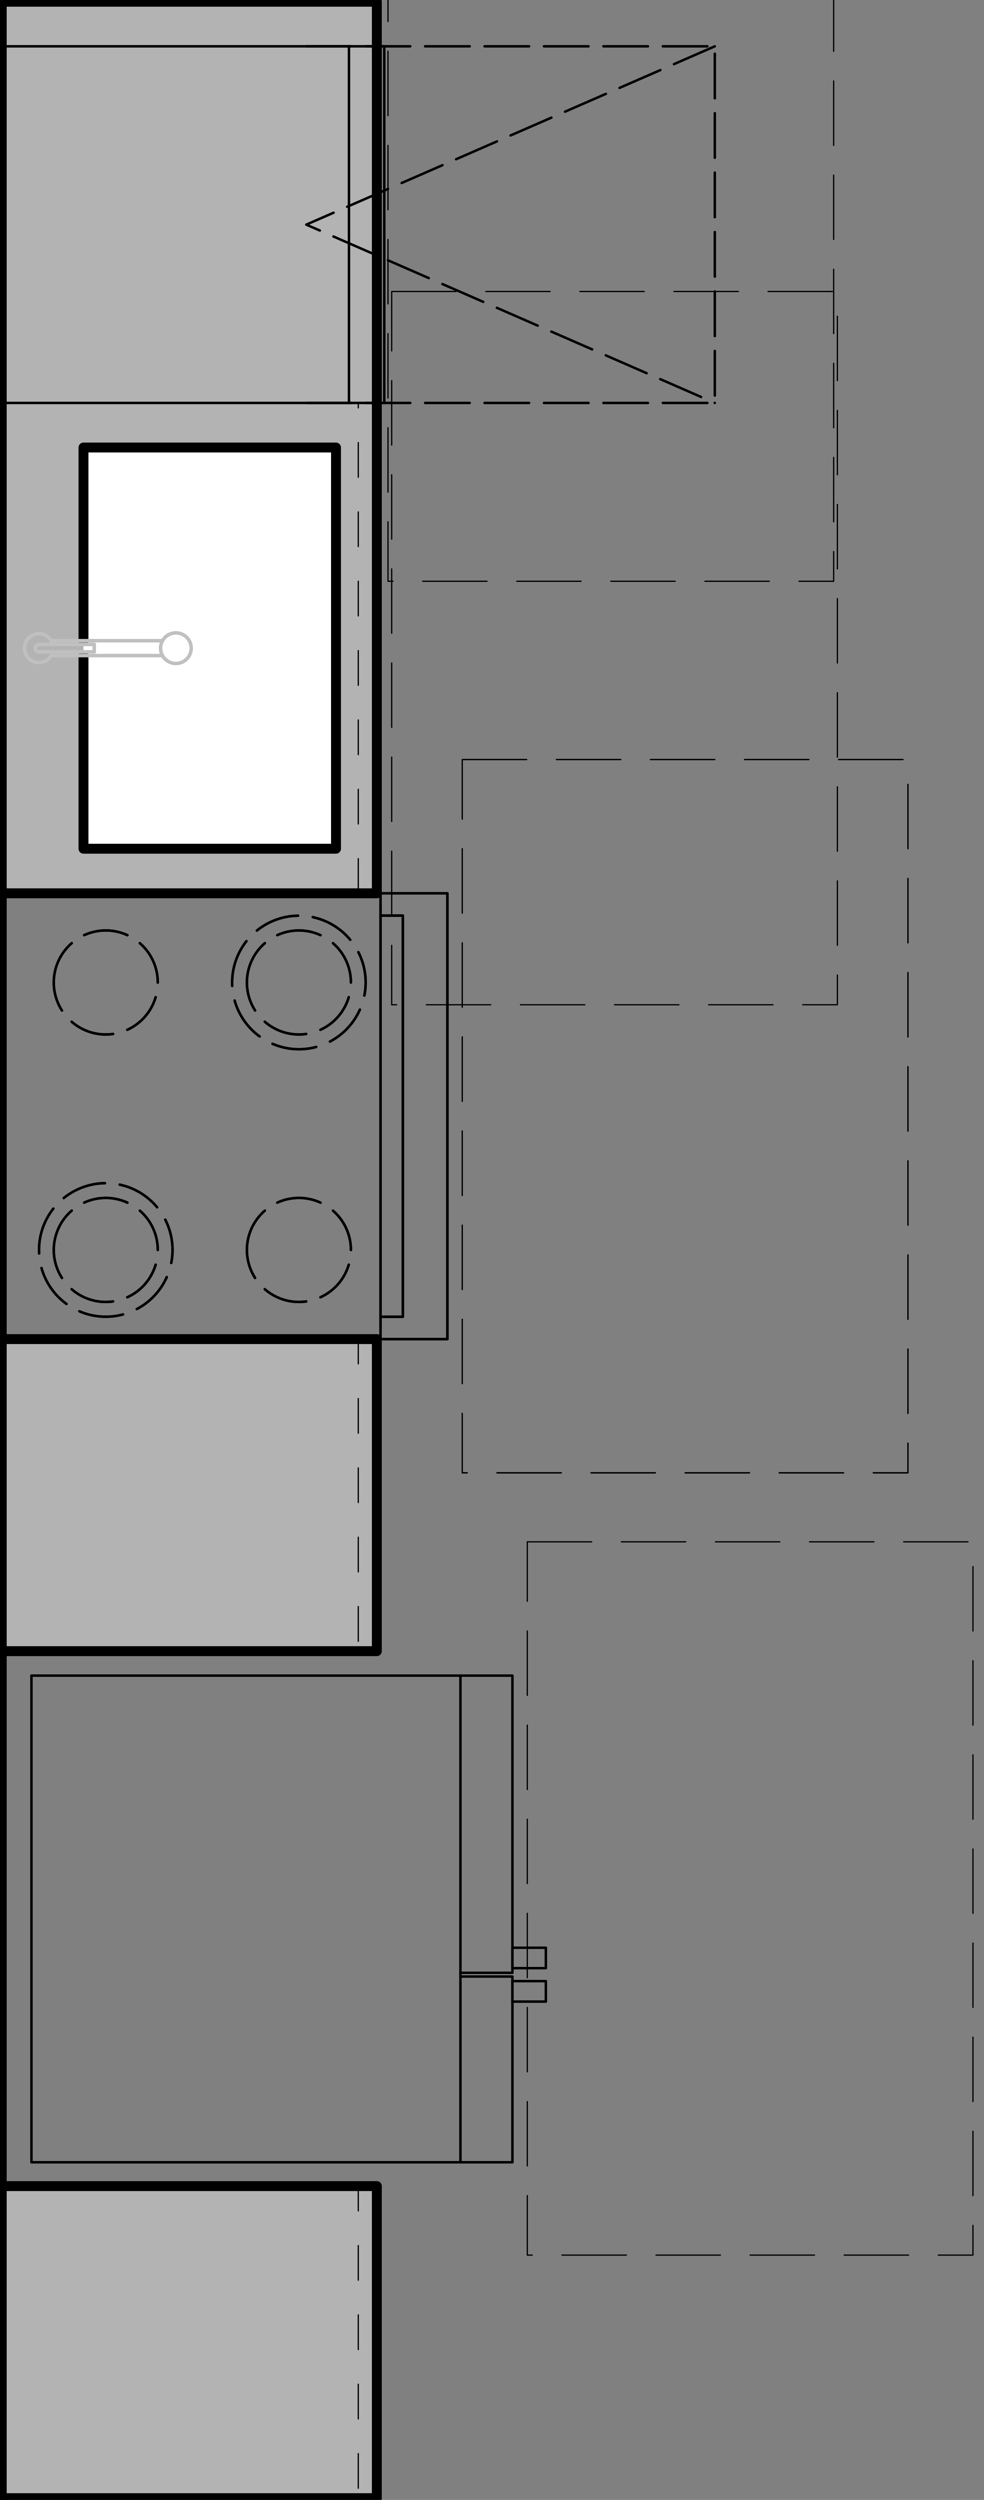 <svg xmlns="http://www.w3.org/2000/svg" viewBox="0 0 198.71 504.71"><rect x="0" y="0" width="198.71" height="504.71" fill="#808080" stroke="none"/><defs><style>.cls-1{fill:#b3b3b3;}.cls-1,.cls-2,.cls-3,.cls-5,.cls-6,.cls-7,.cls-8{stroke:#000;}.cls-1,.cls-2,.cls-3,.cls-4,.cls-5,.cls-6,.cls-7,.cls-8{stroke-linecap:round;stroke-linejoin:round;}.cls-1,.cls-2,.cls-3{stroke-width:2px;}.cls-2{fill:#fff;}.cls-3,.cls-4,.cls-5,.cls-6,.cls-7,.cls-8{fill:none;}.cls-4{stroke:silver;stroke-width:0.71px;}.cls-5,.cls-6{stroke-width:0.25px;}.cls-5{stroke-dasharray:7 7;}.cls-6{stroke-dasharray:13 6;}.cls-7,.cls-8{stroke-width:0.5px;}.cls-8{stroke-dasharray:9 3;}</style></defs><g id="A-Counter"><g id="LWPOLYLINE"><polyline class="cls-1" points="0.35 180.35 76.1 180.35 76.1 0.35 0.35 0.35"/></g><g id="LWPOLYLINE-2" data-name="LWPOLYLINE"><polyline class="cls-2" points="16.86 132.35 16.86 171.35 67.85 171.35 67.85 90.35 16.86 90.35 16.86 129.35"/></g><g id="LWPOLYLINE-3" data-name="LWPOLYLINE"><polyline class="cls-1" points="0.35 504.35 76.1 504.35 76.1 441.35 0.35 441.35"/></g><g id="LWPOLYLINE-4" data-name="LWPOLYLINE"><polyline class="cls-1" points="0.35 333.35 76.1 333.35 76.1 270.35 0.35 270.35"/></g></g><g id="A-Walls"><g id="LWPOLYLINE-5" data-name="LWPOLYLINE"><line class="cls-3" x1="0.35" y1="504.35" x2="0.35" y2="0.35"/></g></g><g id="P-PLUMBING_FIXTURES" data-name="P-PLUMBING FIXTURES"><g id="CIRCLE"><path class="cls-4" d="M32.43,130.85a3.09,3.09,0,1,1,3.09,3.1,3.09,3.09,0,0,1-3.09-3.1Z"/></g><g id="LINE"><line class="cls-4" x1="32.81" y1="132.35" x2="10.35" y2="132.35"/></g><g id="LINE-2" data-name="LINE"><line class="cls-4" x1="10.35" y1="129.35" x2="32.81" y2="129.35"/></g><g id="LINE-3" data-name="LINE"><line class="cls-4" x1="19.03" y1="131.6" x2="7.86" y2="131.6"/></g><g id="LINE-4" data-name="LINE"><line class="cls-4" x1="19.03" y1="131.6" x2="19.03" y2="130.1"/></g><g id="LINE-5" data-name="LINE"><line class="cls-4" x1="19.03" y1="130.1" x2="7.86" y2="130.1"/></g><g id="ARC"><path class="cls-4" d="M10.67,130.1a2.91,2.91,0,1,0,0,1.5"/></g><g id="ARC-2" data-name="ARC"><path class="cls-4" d="M7.86,130.1a.75.75,0,0,0,0,1.5"/></g></g><g id="A-Cabinetry"><g id="LINE-6" data-name="LINE"><line class="cls-5" x1="0.35" y1="180.35" x2="72.35" y2="180.35"/></g><g id="LINE-7" data-name="LINE"><line class="cls-5" x1="0.35" y1="81.35" x2="72.35" y2="81.35"/></g><g id="LWPOLYLINE-6" data-name="LWPOLYLINE"><line class="cls-5" x1="72.35" y1="180.35" x2="72.35" y2="81.35"/></g><g id="LWPOLYLINE-7" data-name="LWPOLYLINE"><polyline class="cls-5" points="0.35 441.35 72.35 441.35 72.35 504.35 0.35 504.35"/></g><g id="LWPOLYLINE-8" data-name="LWPOLYLINE"><polyline class="cls-5" points="0.35 270.35 72.35 270.35 72.35 333.35 0.35 333.35"/></g></g><g id="FAIR_HOUSING" data-name="FAIR HOUSING"><g id="LWPOLYLINE-9" data-name="LWPOLYLINE"><rect class="cls-6" x="106.48" y="311.28" width="90" height="144"/></g><g id="LWPOLYLINE-10" data-name="LWPOLYLINE"><rect class="cls-6" x="93.35" y="153.35" width="90" height="144"/></g><g id="LWPOLYLINE-11" data-name="LWPOLYLINE"><rect class="cls-6" x="93.35" y="153.35" width="90" height="144"/></g><g id="LWPOLYLINE-12" data-name="LWPOLYLINE"><rect class="cls-6" x="79.1" y="58.85" width="90" height="144"/></g><g id="LWPOLYLINE-13" data-name="LWPOLYLINE"><rect class="cls-6" x="78.35" y="-26.65" width="90" height="144"/></g></g><g id="A-Appliances"><g id="LWPOLYLINE-14" data-name="LWPOLYLINE"><polyline class="cls-7" points="92.98 399.04 103.48 399.04 103.48 436.54 6.35 436.54 6.35 338.29 103.48 338.29 103.48 398.29 92.98 398.29"/></g><g id="LINE-8" data-name="LINE"><line class="cls-7" x1="92.98" y1="338.28" x2="92.98" y2="436.53"/></g><g id="LWPOLYLINE-15" data-name="LWPOLYLINE"><rect class="cls-7" x="103.48" y="393.23" width="6.75" height="4.12"/></g><g id="LWPOLYLINE-16" data-name="LWPOLYLINE"><rect class="cls-7" x="103.48" y="399.97" width="6.75" height="4.13"/></g><g id="LINE-9" data-name="LINE"><line class="cls-7" x1="76.85" y1="270.35" x2="76.85" y2="180.35"/></g><g id="LINE-10" data-name="LINE"><line class="cls-7" x1="76.85" y1="180.35" x2="0.35" y2="180.35"/></g><g id="LINE-11" data-name="LINE"><line class="cls-7" x1="76.85" y1="270.35" x2="0.35" y2="270.35"/></g><g id="LINE-12" data-name="LINE"><line class="cls-7" x1="0.35" y1="180.35" x2="0.35" y2="270.35"/></g><g id="LWPOLYLINE-17" data-name="LWPOLYLINE"><polyline class="cls-7" points="76.85 180.35 90.35 180.35 90.35 270.35 76.85 270.35"/></g><g id="LWPOLYLINE-18" data-name="LWPOLYLINE"><polyline class="cls-7" points="76.85 184.85 81.35 184.85 81.35 265.85 76.85 265.85"/></g><g id="LINE-13" data-name="LINE"><line class="cls-7" x1="76.85" y1="270.35" x2="76.85" y2="180.35"/></g><g id="LINE-14" data-name="LINE"><line class="cls-7" x1="76.85" y1="180.35" x2="0.35" y2="180.35"/></g><g id="LINE-15" data-name="LINE"><line class="cls-7" x1="76.85" y1="270.35" x2="0.35" y2="270.35"/></g><g id="LINE-16" data-name="LINE"><line class="cls-7" x1="0.35" y1="180.35" x2="0.35" y2="270.35"/></g><g id="LWPOLYLINE-19" data-name="LWPOLYLINE"><polyline class="cls-7" points="76.85 180.35 90.35 180.35 90.35 270.35 76.85 270.35"/></g><g id="LWPOLYLINE-20" data-name="LWPOLYLINE"><polyline class="cls-7" points="76.85 184.85 81.35 184.85 81.35 265.85 76.85 265.85"/></g><g id="LWPOLYLINE-21" data-name="LWPOLYLINE"><rect class="cls-7" x="0.35" y="9.35" width="70.12" height="72"/></g><g id="LWPOLYLINE-22" data-name="LWPOLYLINE"><polyline class="cls-7" points="70.48 81.35 77.6 81.35 77.6 9.35 70.48 9.35"/></g></g><g id="A-Appliances_Detail" data-name="A-Appliances Detail"><g id="CIRCLE-2" data-name="CIRCLE"><path class="cls-8" d="M10.86,252.35a10.5,10.5,0,1,1,10.49,10.5,10.49,10.49,0,0,1-10.49-10.5Z"/></g><g id="CIRCLE-3" data-name="CIRCLE"><path class="cls-8" d="M7.88,252.35a13.48,13.48,0,1,1,13.47,13.48A13.47,13.47,0,0,1,7.88,252.35Z"/></g><g id="CIRCLE-4" data-name="CIRCLE"><path class="cls-8" d="M10.86,198.35a10.5,10.5,0,1,1,10.49,10.5,10.49,10.49,0,0,1-10.49-10.5Z"/></g><g id="CIRCLE-5" data-name="CIRCLE"><path class="cls-8" d="M49.86,252.35a10.5,10.5,0,1,1,10.5,10.5,10.5,10.5,0,0,1-10.5-10.5Z"/></g><g id="CIRCLE-6" data-name="CIRCLE"><path class="cls-8" d="M49.86,198.35a10.5,10.5,0,1,1,10.5,10.5,10.5,10.5,0,0,1-10.5-10.5Z"/></g><g id="CIRCLE-7" data-name="CIRCLE"><path class="cls-8" d="M46.88,198.35a13.48,13.48,0,1,1,13.48,13.48,13.48,13.48,0,0,1-13.48-13.48Z"/></g><g id="CIRCLE-8" data-name="CIRCLE"><path class="cls-8" d="M10.86,252.35a10.5,10.5,0,1,1,10.49,10.5,10.49,10.49,0,0,1-10.49-10.5Z"/></g><g id="CIRCLE-9" data-name="CIRCLE"><path class="cls-8" d="M7.88,252.35a13.48,13.48,0,1,1,13.47,13.48A13.47,13.47,0,0,1,7.88,252.35Z"/></g><g id="CIRCLE-10" data-name="CIRCLE"><path class="cls-8" d="M10.86,198.35a10.5,10.5,0,1,1,10.49,10.5,10.49,10.49,0,0,1-10.49-10.5Z"/></g><g id="CIRCLE-11" data-name="CIRCLE"><path class="cls-8" d="M49.86,252.35a10.5,10.5,0,1,1,10.5,10.5,10.5,10.5,0,0,1-10.5-10.5Z"/></g><g id="CIRCLE-12" data-name="CIRCLE"><path class="cls-8" d="M49.86,198.35a10.5,10.5,0,1,1,10.5,10.5,10.5,10.5,0,0,1-10.5-10.5Z"/></g><g id="CIRCLE-13" data-name="CIRCLE"><path class="cls-8" d="M46.88,198.35a13.48,13.48,0,1,1,13.48,13.48,13.48,13.48,0,0,1-13.48-13.48Z"/></g><g id="LWPOLYLINE-23" data-name="LWPOLYLINE"><polyline class="cls-8" points="61.85 9.35 144.35 9.35 144.35 81.35 61.85 81.35"/></g><g id="LWPOLYLINE-24" data-name="LWPOLYLINE"><polyline class="cls-8" points="144.35 9.35 61.85 45.35 144.35 81.35"/></g></g></svg>
